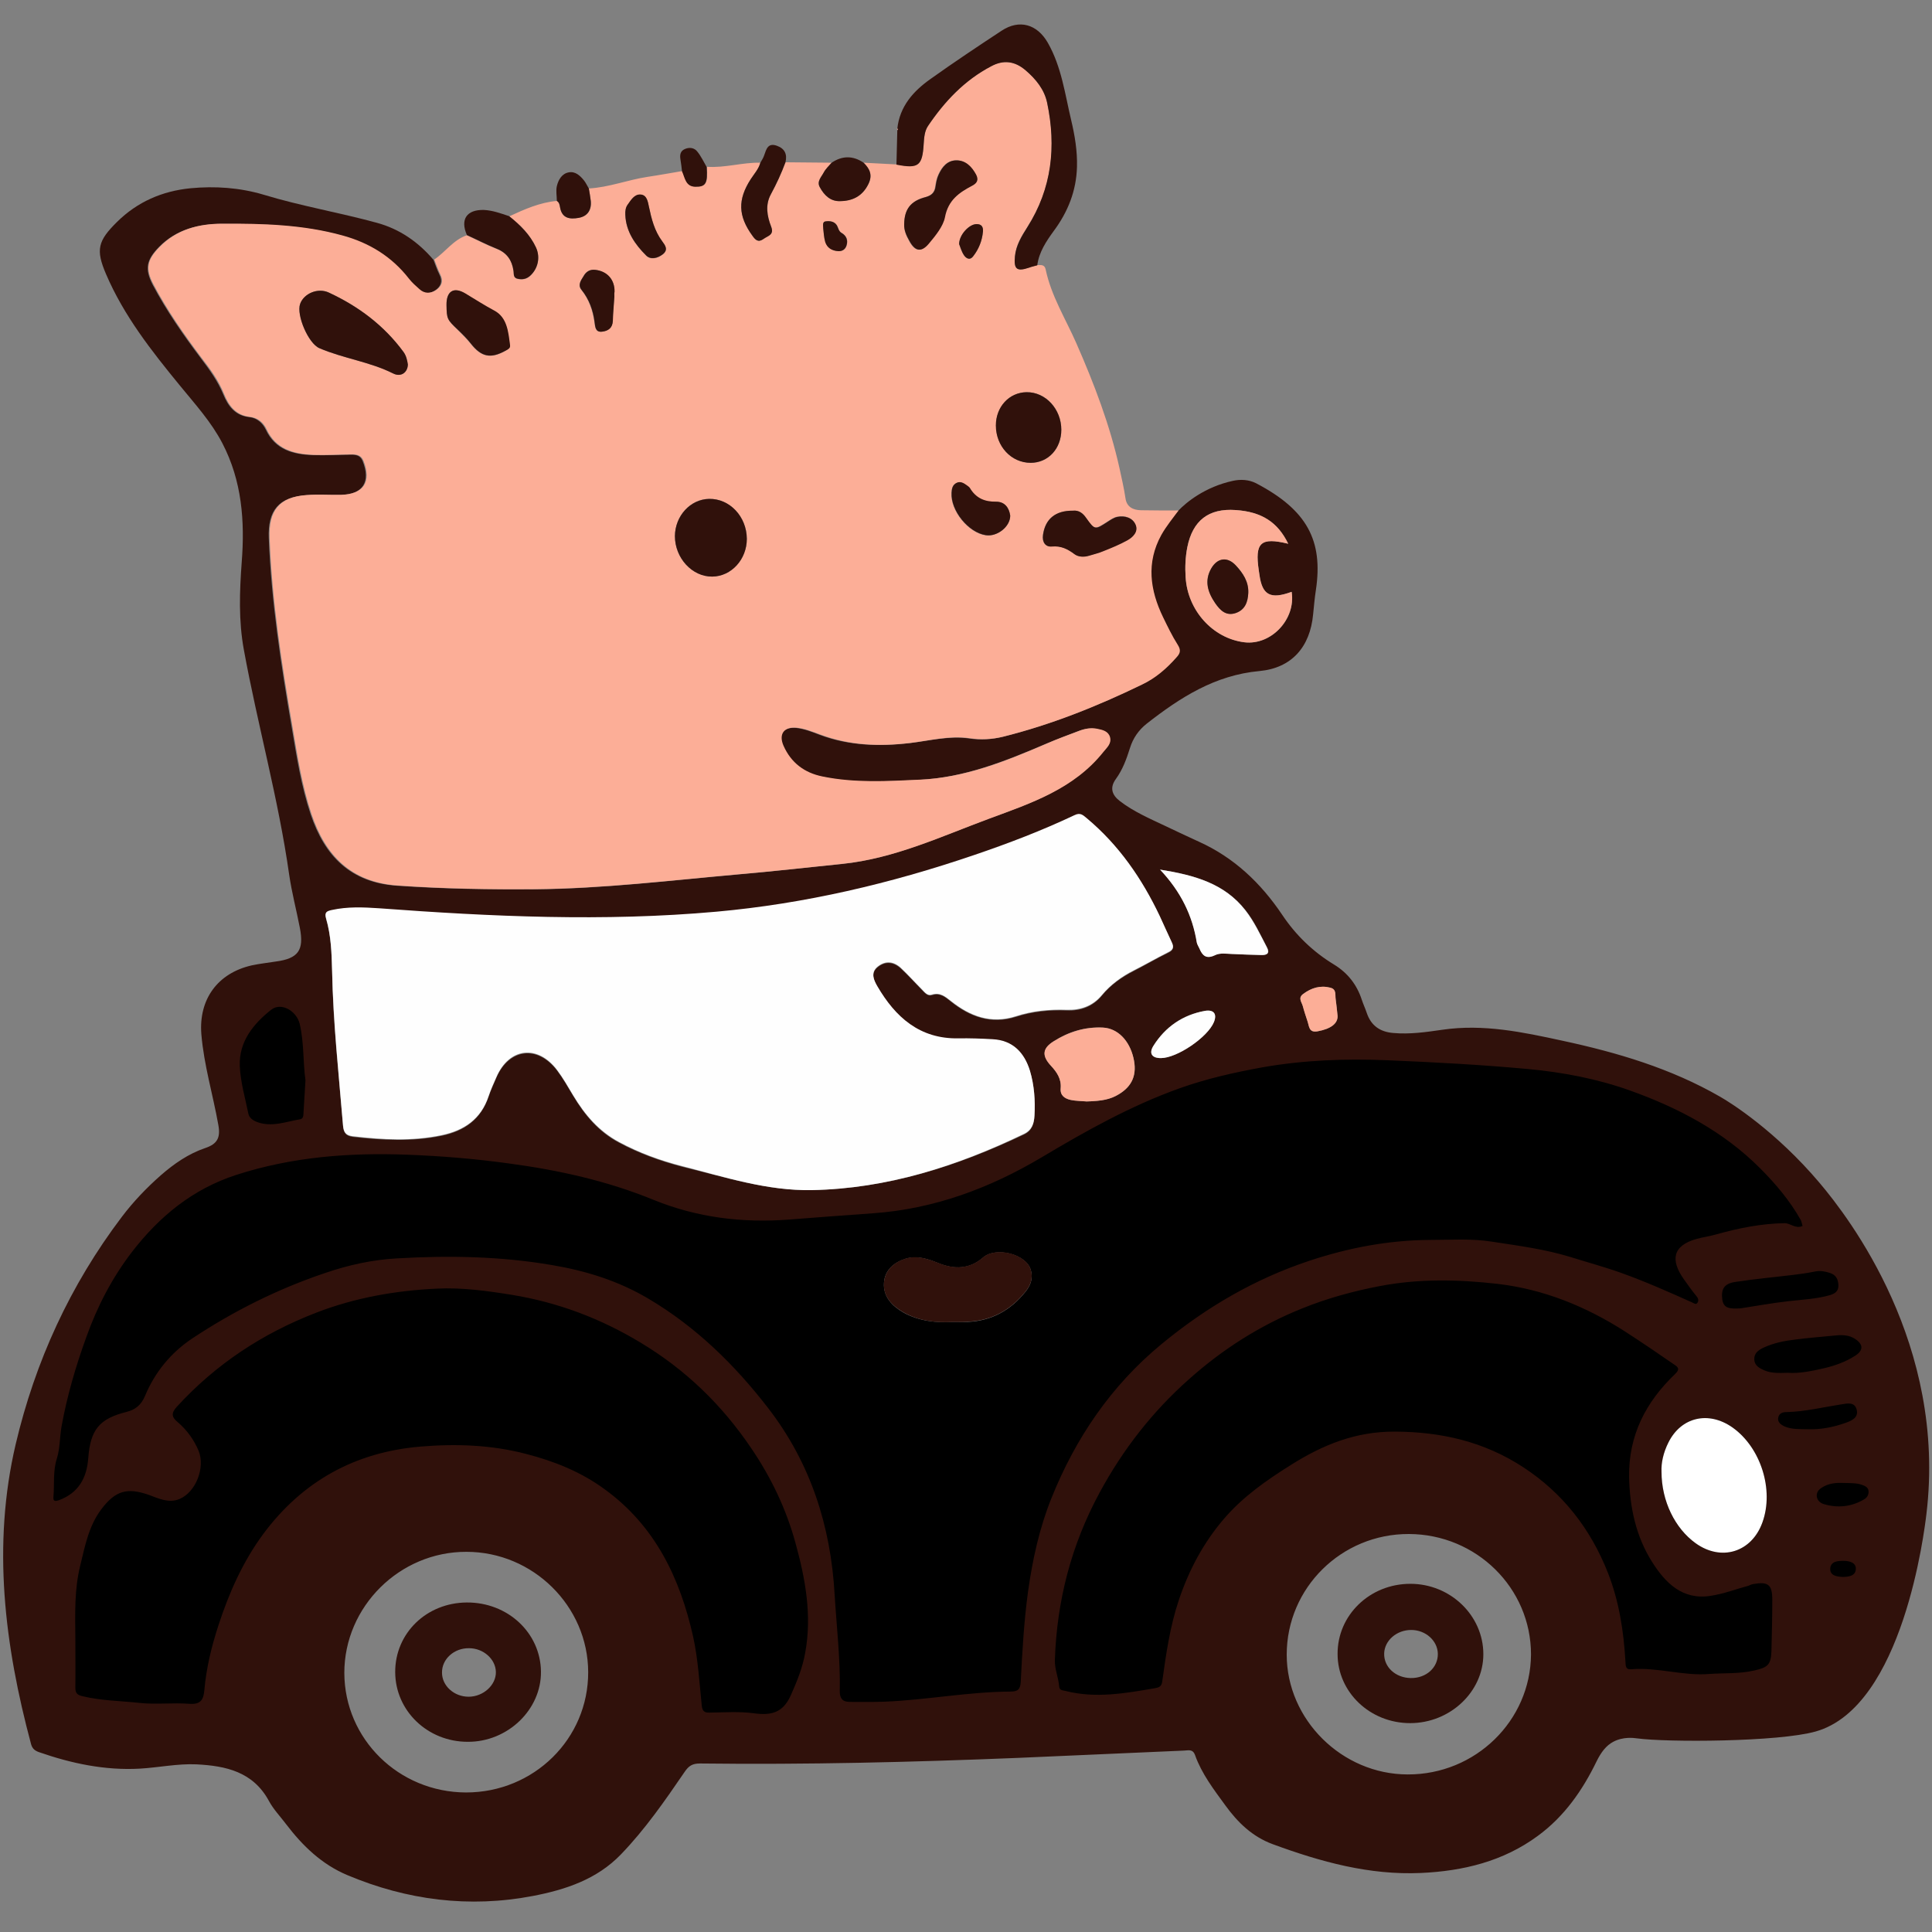 <?xml version="1.0" encoding="utf-8"?>
<!-- Generator: Adobe Illustrator 21.1.0, SVG Export Plug-In . SVG Version: 6.00 Build 0)  -->
<svg version="1.1" id="Layer_1" xmlns="http://www.w3.org/2000/svg" xmlns:xlink="http://www.w3.org/1999/xlink" x="0px" y="0px"
	 width="900px" height="900px" viewBox="0 0 900 900" enable-background="new 0 0 900 900" xml:space="preserve">
<rect x="0" y="0" width="900" height="900" fill="#808080" stroke="none"/>
<path fill="#curent" d="M546.1,796.9c-9.7,4.6-11.5,2.4-98.7,6c-24,1-23,1.1-35.9,1.5c-57.3,1.7-86.1,2.5-97.2-4.5
	c-28.6-18.1-11.5-51.3-41.9-77.7c-21.7-18.9-59.8-27.5-88.2-14.9c-47.3,20.9-34.9,85.8-83.7,103.1c-17.8,6.3-43.5,6.2-61.3-7.5
	c-11.6-8.9-16-20.7-19.4-29.9c-8.6-23.1-5.4-45.8,1-91.2c1.2-8.8,2.7-17.1,4.6-26.3c2.9-13.6,5.6-26.1,11.3-40.2
	c2.7-6.8,9.9-24,24.2-41.3c22.9-27.5,37-22.2,43.9-39.7c9.3-23.9-13.5-42.4-2.1-59.8c7.6-11.6,27.1-17.7,37.7-11.3
	c18.6,11.2-0.3,55,21.2,69.6c4,2.7,6.5,2.5,28.4,3.1c36.6,0.9,54.9,1.4,63.5,2.6c29.7,4.1,24.4,12.4,61.4,19.6
	c26,5.1,48.3,4.8,57.8,4.6c7.6-0.1,20.1-0.4,34.6-2.6c18.3-2.8,29.4-7.1,79.4-28.4c0,0,26.3-11.2,65-26.8
	c25.2-10.2,31.2-11.6,38.2-12.9c24.4-4.6,48.1-2.4,58.8-1.4c7.7,0.7,14.6,1.7,29.2,2.8c8.4,0.6,11.8,0.7,23.4,1.4
	c7.6,0.5,23.7,1.5,29.9,2.1c23.5,2.2,42.5,11.4,51.6,15.8c43.6,21.1,69.5,64.5,75.6,75.1c6.3,11.1,67.2,121.2,12,180.9
	c-29.2,31.6-85.8,44.6-118.1,23.9c-32.1-20.5-19.3-60.8-53.8-80.7c-27.2-15.7-66.2-8.5-91.2,7.5C568.2,744.3,582,779.7,546.1,796.9z
	 M444,615.8c2.6,0,4.7,0.1,6.9,0c11-0.5,19.8-5.4,26.6-13.8c2.3-2.8,3.9-6,2.7-10.3c-2.1-7.6-16.4-11-22.2-5.9
	c-6.2,5.4-13.2,5.7-20.7,2.7c-4.9-2-10.1-3.8-15.5-2.1c-5.4,1.7-9.6,5.3-10,11.1c-0.5,6.6,3.9,11,9.2,14
	C428.1,615.4,436.2,616.3,444,615.8z"/>
<g>
	<path fill="#30110B" d="M549,237.8c3.6-3.8,12.4-11,25.3-13.8c3.6-0.8,7.4-0.6,10.8,1.1c23.9,12.5,31.3,26.8,27.9,49.7
		c-0.6,3.8-0.9,7.6-1.3,11.4c-1.4,15.1-9.9,25-25,26.4c-20.7,1.9-36.9,12.3-52.5,24.5c-3.8,3-6.4,6.8-7.8,11.3
		c-1.6,5.1-3.4,10.1-6.6,14.5c-2.9,4-1.9,7.4,1.9,10.3c6.4,4.9,13.8,8.1,21,11.5c5.3,2.5,10.5,5,15.8,7.4
		c16.4,7.4,28.9,19.3,38.9,34.2c6.3,9.4,14.3,17.1,24,23c6.4,3.9,10.7,9.4,13,16.5c0.7,2.1,1.6,4,2.3,6.1c2,5.9,6.2,8.8,12.3,9.3
		c7.7,0.7,15.3-0.4,22.9-1.5c19.1-2.8,37.5,1.1,55.9,5.1c25.6,5.5,50.6,12.9,73.5,26.1c5.1,2.9,26,16.1,46.3,40.1
		c13.8,16.3,59.3,75.4,49.8,154.3c-0.9,7.5-10.8,89.8-51.6,101.3c-17.4,4.9-69.2,5.1-83.2,3.2c-1.5-0.2-6.4-0.9-11.1,1.6
		c-3.2,1.7-5.6,4.7-7.8,9.2c-6.5,13.4-15,25.6-27.3,34.6c-16.1,11.9-34.8,16.4-54.4,17.3c-24.1,1.1-46.8-5.2-69.1-13.4
		c-9.5-3.5-16.3-10.1-22.1-18.1c-5.4-7.4-11-14.7-14.1-23.4c-1.1-3.1-3.4-2.1-5.3-2.1c-25.8,1.1-51.6,2.3-77.4,3.4
		c-49.3,2-98.6,3.2-147.9,2.6c-3.6,0-5.3,1.1-7.3,4.1c-9.1,13.3-18.3,26.6-29.6,38.3c-11.2,11.6-25.8,16.4-40.9,19.3
		c-29.7,5.7-58.7,2-86.5-9.7c-11.9-5-20.8-13.6-28.5-23.7c-2.7-3.6-5.9-6.9-8-10.8c-7.4-13.7-20.1-16.4-33.8-17.1
		c-8.8-0.4-17.6,1.5-26.4,2c-16.2,0.9-31.8-2.4-47-7.7c-1.9-0.7-3-1.6-3.6-3.6C2.1,766.4-3.7,719.8,7.3,672.8
		c9.1-38.6,25.4-74.2,49.5-106c5.3-7,11.4-13.4,18.1-19.3c6.2-5.4,12.8-10,20.7-12.7c5.7-1.9,7.2-4.9,6.1-10.8
		c-2.5-14.1-6.7-27.8-7.9-42.2c-1.3-16.3,7.6-28.5,23.5-32.1c3.7-0.8,7.6-1.2,11.3-1.8c10.3-1.4,13.1-5.2,11.1-15.6
		c-1.6-8.3-3.8-16.6-5-24.9c-5-35.3-14.7-69.7-21.1-104.7c-2.5-13.6-2-27.2-1-40.8c1.5-19.2,0.1-37.9-9-55.4
		c-5.2-10-12.7-18.2-19.8-26.9c-13.2-16.1-26.1-32.5-34.4-51.9c-4.9-11.4-3.8-15.5,5.1-24.3c9.5-9.4,21.1-14.4,34.2-15.7
		c11.5-1.1,23-0.3,34.1,3c17.4,5.3,35.3,8.3,52.8,13.1c10.6,2.9,19.2,8.9,26.3,17.2c0.9,2.3,1.7,4.7,2.8,6.9
		c1.6,3.1,0.7,5.5-1.9,7.3c-2.6,1.8-5.4,1.8-7.8-0.4c-1.7-1.5-3.5-3.1-4.9-4.9c-8-10.2-18.5-16.6-30.9-20.1
		c-18.3-5.1-37.2-5.5-56-5.5c-10.8,0-21.2,2.6-29.2,10.8c-5.8,6-6.7,10.1-2.9,17.5c6.4,12.1,14.2,23.3,22.4,34.2
		c4,5.3,7.9,10.6,10.5,16.9c2.2,5.4,5.5,9.9,12.1,10.6c3.6,0.4,6.2,2.7,7.7,5.8c4.4,9.4,12.7,11.6,21.9,11.9
		c5.8,0.2,11.7-0.1,17.5-0.2c2.4,0,4.6,0.2,5.7,2.9c3.9,9.8,0.2,15.7-10.4,15.9c-5.3,0.1-10.7-0.3-16,0.1
		c-12.8,0.9-17.8,7.2-17.3,20c1.2,29.7,5.7,59,10.7,88.2c2.3,13.6,4.4,27.3,8.8,40.4c6.5,19.4,18.5,31.8,40.1,33.3
		c21.5,1.5,42.9,1.8,64.4,1.7c31.5-0.3,62.8-4.1,94.2-6.9c16.3-1.4,32.5-3.3,48.7-4.9c24.2-2.5,46-12.8,68.5-21.1
		c19.5-7.2,39.3-13.8,53-31c1.7-2.1,3.9-4,3.1-6.9c-0.8-2.8-3.4-3.4-5.9-3.9c-2.9-0.6-5.6-0.1-8.3,0.9c-5.1,2-10.3,3.9-15.3,6
		c-19,8.1-38.2,15.8-59.2,16.8c-15.1,0.7-30.3,1.7-45.3-1.5c-8.3-1.7-14.6-6.5-18.1-14.3c-2.4-5.4,0.3-8.9,6.2-8.4
		c3.8,0.4,7.4,1.8,11,3.2c13.6,5.1,27.6,5.5,41.8,3.9c9.2-1.1,18.4-3.5,27.8-2.2c5.2,0.8,10.3,0.5,15.4-0.7
		c22.5-5.6,44-14.2,64.8-24.3c6.2-3,11.4-7.5,16-12.6c1.8-2,2.2-3.5,0.6-6c-2.6-4.1-4.7-8.4-6.8-12.8c-3.5-7.3-6.2-17.8-5-26.4
		C538.6,248.9,545.9,241.1,549,237.8z M839.7,571.1c-0.3-0.9-0.4-1.9-0.8-2.7c-5.1-9.1-11.8-17-19.1-24.3c-17-17-37.9-28-60.2-36
		c-15.3-5.5-31.5-8.6-47.7-10.1c-21.8-2-43.8-3.2-65.7-4.1c-19.4-0.8-38.8-0.1-58.1,3.3c-13.2,2.4-26.1,5.3-38.7,9.8
		c-22.6,8.1-43.5,19.8-64.1,32.1c-24.4,14.5-50.3,24.1-78.7,26.1c-12.9,0.9-25.9,1.9-38.8,2.9c-21.9,1.7-43-0.9-63.2-9.1
		c-21.7-8.9-44.3-13.9-67.4-17c-15.8-2.2-31.7-3.5-47.6-4.1c-26.9-1-53.5,1-79.5,9.4c-20.4,6.6-35.9,19.4-48.7,36
		c-9.2,12-16.1,25.3-21.2,39.6c-4.9,13.5-8.9,27.2-11.5,41.4c-0.9,5-0.7,10.3-2.2,15.1c-1.9,5.9-1.1,11.9-1.6,17.8
		c-0.2,2,0.5,2.4,2.7,1.6c9-3.4,12.8-10.3,13.5-19.4c1-13.5,5.2-18.5,17.9-21.7c4-1,6.7-3.1,8.5-7.3c4.6-11.1,12.1-20.3,22.2-27
		c19.2-12.7,39.6-22.9,61.5-30.3c11-3.8,22.4-6.3,33.8-6.9c24-1.4,48.1-1,72,3.1c16.1,2.7,31.1,7.4,45.1,15.7
		c22.1,13.1,40.1,30.7,55.7,50.9c19.8,25.6,29.2,55,31,86.9c0.9,14.9,2.7,29.9,2.4,44.9c-0.1,3.3,1.2,5.1,4.5,5.1
		c5.5,0,11,0.1,16.5-0.1c19.6-0.8,38.9-4.6,58.5-4.7c3.4,0,4.6-1,4.8-4.5c0.7-14.1,1.5-28.1,3.4-42.1c2.1-14.9,5.3-29.6,10.9-43.5
		c11.2-27.9,27.7-52.3,51.2-71.7c20.7-17.1,43.4-30.4,69-38.9c18.4-6.1,37-9.6,56.4-9.7c9.5,0,19.1-0.7,28.5,0.8
		c12.4,1.9,24.8,3.5,36.8,7.2c8,2.5,16.1,4.7,23.9,7.5c11.1,4,21.9,8.8,32.6,13.6c0.9,0.4,1.9,1.3,2.6,0.1c0.6-1,0.3-2.1-0.6-3.1
		c-2-2.4-3.8-5-5.6-7.5c-6.7-9.3-5.3-15.9,5.5-19c3.2-0.9,6.4-1.3,9.5-2.2c10.3-2.9,20.8-5,31.7-5.2
		C834.2,569.8,836.4,572.6,839.7,571.1z M378.3,554.4c35-0.7,67.4-11,98.7-25.9c3.8-1.8,4.7-5,4.9-8.6c0.4-7-0.1-14.1-2.1-20.8
		c-2.5-8.4-7.9-14.3-17.4-14.7c-5.3-0.3-10.7-0.5-16-0.4c-18.1,0.3-29.3-9.9-37.7-24.3c-1.6-2.7-3.3-6.3,0.1-9.1
		c3.7-3,7.5-2.5,10.9,0.6c3.4,3.2,6.5,6.6,9.8,10c1.3,1.3,2.6,3,4.6,2.4c3.8-1.2,6.2,0.8,8.9,3c8.9,7.1,18.7,10.7,30.2,7.1
		c7.7-2.5,15.6-3.3,23.7-3c6.5,0.3,12.2-1.8,16.4-6.9c4.1-5,9.2-8.6,14.9-11.5c5.3-2.7,10.5-5.8,15.9-8.4c2.3-1.1,2.9-2.3,1.8-4.6
		c-1.9-4-3.7-8.2-5.6-12.2c-8.3-17.5-19.1-33.1-34.1-45.7c-1.7-1.4-2.9-2.7-5.6-1.4c-15.2,7.2-30.9,13.2-46.8,18.6
		c-39,13.4-78.9,22.8-120.1,26.4c-52.5,4.7-104.9,2.3-157.2-1.6c-7.3-0.5-14.6-0.8-21.9,0.8c-2.2,0.5-3.5,0.9-2.7,3.9
		c2.3,7.9,2.6,16,2.8,24.2c0.4,24.2,3.1,48.2,5.1,72.3c0.3,3.1,1.3,4.6,4.6,5c13.8,1.6,27.6,2.3,41.3-0.5
		c10.5-2.2,18.3-7.5,21.9-18.2c1-3,2.4-5.9,3.6-8.8c5.9-13.7,19.2-15.4,28.3-3.4c2.8,3.7,5.1,7.8,7.5,11.8
		c5.4,9,11.9,16.8,21.4,21.8c9.3,5,19.1,8.5,29.3,11.2C337.6,548.3,357.3,554.8,378.3,554.4z M35.1,763.1c0,7.7,0.1,15.3,0,23
		c0,2.3,0.6,3.4,3.1,4c8.9,2.2,18,2.2,27,3.2c7.6,0.8,15.3-0.2,23,0.4c5.3,0.4,6.6-1.9,7-6.4c0.9-10.4,3.4-20.5,6.6-30.3
		c4.9-15,11.3-29.5,20.9-42.5c18.3-24.6,42.8-38,72.9-40.6c16.5-1.4,33.1-0.9,49.5,3.4c13.2,3.4,25.6,8.4,36.5,16.4
		c23.5,17,35.2,41.4,41.3,68.8c2.3,10.5,2.9,21.3,4,32c0.3,2.6,1.2,3.4,3.7,3.3c6.8-0.1,13.8-0.6,20.5,0.3
		c8.1,1.1,13.6-0.1,17.3-8.4c2.9-6.5,5.5-12.9,6.7-19.8c3.2-17.3,0.1-34.4-4.5-51c-4.3-15.8-11.3-30.5-20.6-44.2
		c-13.7-20.3-30.7-36.7-51.5-49.2c-18.5-11.2-38.5-18.8-60-22.3c-11.7-1.9-23.5-3.5-35.1-2.9c-19.1,0.9-38,4.2-56.1,11.2
		c-25.1,9.7-46.8,24-65,43.9c-2.7,3-2.3,4.8,0.5,7.1c4.3,3.7,7.5,8.1,9.7,13.3c3.2,7.7-1.2,19.3-8.9,22.5c-5,2.1-9.8-0.3-14.2-1.9
		c-10.2-3.6-15.7-2-22.3,6.8c-5.8,7.8-7.5,17-9.7,26C34.6,740.5,35,751.8,35.1,763.1z M796.3,779.8c6.9-0.5,13.9,0,20.8-1.6
		c6.2-1.4,7.9-2.5,8.1-9c0.2-8,0.4-16,0.4-24c0-7-1.9-8.5-8.8-7.3c-0.8,0.1-1.6,0.5-2.3,0.8c-5.9,1.6-11.6,3.8-17.6,4.7
		c-13.1,2.1-21.1-6-27.3-15.8c-7.5-11.9-10.4-25.3-10.7-39.5c-0.3-19.5,7.8-35,21.4-48c2.1-2,1.7-3,0.1-4.1
		c-7.8-5.4-15.6-10.7-23.5-15.8c-18.1-11.6-37.8-19.6-59.1-22.1c-18.2-2.1-36.7-2.5-55,1c-12.5,2.4-24.6,5.7-36.4,10.5
		c-19.4,7.8-36.8,18.9-52.3,32.7c-17.1,15.1-31,32.9-41.9,53.1c-13.2,24.4-19.9,50.4-20.8,78c-0.1,4.3,1.7,8.1,2,12.2
		c0.1,1.8,1.5,1.8,2.9,2.1c14.1,3.6,28,1.1,41.9-1.3c1.7-0.3,2.9-0.8,3.2-3c1.8-12.9,3.6-25.7,7.8-38.2
		c4.7-13.9,11.4-26.5,20.9-37.6c8.8-10.3,19.8-18,31.3-25.2c14.9-9.4,30.2-15.6,48.4-15.5c21.7,0.1,41.6,4.7,59.8,16.6
		c18.5,12.1,31.4,28.8,39.4,49.1c5.2,13.2,7.4,27.3,8.2,41.5c0.1,1.9,0,3.8,2.8,3.5C772.2,776.6,784.1,780.8,796.3,779.8z
		 M217.1,835c31.6,0,57-25,56.9-56.1c-0.1-30.7-25.7-56-56.7-56c-31.1-0.1-56.9,25.5-56.9,56.4C160.5,810.1,185.7,834.9,217.1,835z
		 M656.3,714.6c-31.4-0.1-56.9,25.1-56.9,56.2c0,30.3,25.8,55.8,56.4,55.8c31.5,0.1,57.2-25,57.4-55.9
		C713.2,739.8,687.8,714.7,656.3,714.6z M774,685.6c0,13.7,6.2,26.4,15.9,33.3c12,8.6,26.1,4.2,31.1-9.7
		c5.4-15.1-0.8-34.9-13.9-44.2c-11.2-7.9-24-4.9-29.9,7C775,676.6,773.9,681.4,774,685.6z M600.1,253.3c-4.8-10-12.4-14.9-24.5-15.7
		c-12.5-0.9-20,4.8-22.5,17.3c-0.9,4.6-1.1,9.3-0.8,13.9c0.9,15.6,12.7,28.6,27.4,30.4c12.5,1.5,24.1-10.8,22-23.5
		c-9.9,3.6-13.7,1.6-15-7.9c-0.1-0.7-0.2-1.3-0.3-2C584.4,252.7,587.2,250.1,600.1,253.3z M142.3,503.2c-1.2-8.4-0.6-17.4-2.7-26.3
		c-1.5-6-8.6-10.2-13.3-6.5c-8.3,6.6-15,14.8-14.6,26.1c0.3,7.5,2.5,14.9,4,22.3c0.4,1.9,2,3.1,4.1,3.9c6.9,2.5,13.4-0.2,20-1.3
		c1.7-0.3,1.5-2,1.6-3.3C141.7,513.2,142,508.4,142.3,503.2z M506.2,513.1c7.3-0.2,11-1,14.9-3.3c6.5-3.9,8.7-9.3,6.9-17
		c-1.9-8.1-7.3-13.7-14.1-14.1c-8.4-0.5-16.1,1.9-23.1,6.4c-5.2,3.3-5.5,6.8-1.3,11.3c2.8,3,5,6.2,4.6,10.6c-0.3,3.4,2,4.8,4.7,5.4
		C501.2,512.9,503.8,512.8,506.2,513.1z M540.4,405.1c9.8,10.4,15.1,21.5,17.2,34c0.2,1,0.8,1.8,1.2,2.7c1.4,3.3,3.2,5.1,7.2,3.2
		c2.4-1.2,5.2-0.7,7.9-0.6c4.6,0.2,9.3,0.4,14,0.5c2.5,0,3.8-0.9,2.3-3.7c-3.1-5.9-5.8-12-10-17.2
		C570.4,411.6,556.7,407.7,540.4,405.1z M810.7,609.5c6.7-1,14.7-2.5,22.8-3.4c6.3-0.7,12.6-1,18.7-2.7c2.3-0.7,4.3-1.6,4.2-4.7
		c-0.1-2.9-1.2-4.8-3.9-5.7c-2.2-0.7-4.4-1.2-6.9-0.7c-3.4,0.7-6.9,1.2-10.3,1.6c-9,1.1-18.1,1.9-27.1,3.3c-5.1,0.8-6.5,3.4-5.9,8.1
		C802.9,609.7,806,609.7,810.7,609.5z M832.8,639.5c5.4,0.4,11.1-0.8,16.8-2.1c5.2-1.2,10.2-3,14.7-5.9c3.8-2.5,3.7-5.2,0-7.7
		c-2.8-1.9-5.9-2-9.1-1.7c-6.3,0.6-12.5,1.1-18.8,1.9c-5.1,0.6-10.2,1.6-14.9,3.8c-2.3,1.1-4.4,2.5-4.3,5.5c0.2,3,2.5,4.1,4.8,5.1
		C825.3,639.8,828.9,639.6,832.8,639.5z M540.8,492.9c7.5,0,21.8-9.7,24.7-16.8c1.5-3.7,0-5.9-4.2-5.2c-10.3,1.8-18.4,7.4-24,16.3
		C535.1,490.8,536.6,493,540.8,492.9z M842.3,665.8c6,0.2,11.9-1,17.5-3c2.8-1,6.1-2.4,5.1-6.2c-1-3.7-4.5-2.8-7.1-2.4
		c-8.5,1.3-16.9,3.4-25.5,3.6c-1.7,0-3.4,0.4-3.9,2.4c-0.5,2.2,1,3.3,2.7,4.2C834.7,666,838.5,665.7,842.3,665.8z M623.1,473.3
		c-0.3-2.6-0.5-5.3-0.9-7.9c-0.3-2,0.5-4.5-2.5-5.3c-4.7-1.2-8.8,0.1-12.6,2.9c-2.6,1.9-0.7,3.8-0.2,5.7c0.7,2.4,1.5,4.7,2.2,7.1
		c0.8,2.4,0.6,5.5,4.8,4.6C619.8,479.3,623.2,476.9,623.1,473.3z M858.2,690.8c-2.1-0.1-5.5,0-8.5,1.6c-1.7,0.9-3.5,2.1-3.4,4.5
		c0.2,2.1,1.7,3.3,3.4,3.8c6.5,1.9,12.8,1.2,18.6-2.2c1.5-0.8,2.4-2.4,2.1-4.2c-0.3-1.6-1.8-2.2-3.3-2.7
		C864.7,690.8,862,690.9,858.2,690.8z M858.2,734.6c2.8,0,6.1-0.4,6.3-3.5c0.3-3.2-3-4-5.7-4c-2.5,0-5.9,0.1-6.2,3.5
		C852.4,734,855.5,734.4,858.2,734.6z"/>
	<path fill="#FCAE97" d="M549,237.8c-2.7,3.7-5.7,7.3-8,11.4c-7.1,12.9-5.3,25.7,0.8,38.3c2.1,4.3,4.2,8.7,6.8,12.8
		c1.6,2.5,1.3,4-0.6,6c-4.6,5.2-9.8,9.7-16,12.6c-20.8,10.1-42.3,18.7-64.8,24.3c-5,1.2-10.1,1.5-15.4,0.7
		c-9.4-1.4-18.6,1.1-27.8,2.2c-14.2,1.7-28.2,1.2-41.8-3.9c-3.6-1.3-7.2-2.8-11-3.2c-5.9-0.6-8.6,2.9-6.2,8.4
		c3.5,7.9,9.7,12.6,18.1,14.3c15,3.1,30.2,2.2,45.3,1.5c21.1-0.9,40.2-8.6,59.2-16.8c5-2.2,10.2-4.1,15.3-6c2.7-1,5.4-1.5,8.3-0.9
		c2.5,0.5,5.1,1.1,5.9,3.9c0.8,3-1.4,4.8-3.1,6.9c-13.7,17.2-33.5,23.8-53,31c-22.4,8.3-44.2,18.6-68.5,21.1
		c-16.2,1.7-32.4,3.5-48.7,4.9c-31.3,2.8-62.6,6.6-94.2,6.9c-21.5,0.2-43-0.2-64.4-1.7c-21.6-1.5-33.6-13.9-40.1-33.3
		c-4.4-13.2-6.5-26.8-8.8-40.4c-5-29.2-9.6-58.5-10.7-88.2c-0.5-12.8,4.5-19.1,17.3-20c5.3-0.4,10.7,0,16-0.1
		c10.6-0.3,14.3-6.1,10.4-15.9c-1.1-2.7-3.3-3-5.7-2.9c-5.8,0-11.7,0.4-17.5,0.2c-9.2-0.4-17.5-2.5-21.9-11.9
		c-1.4-3.1-4.1-5.4-7.7-5.8c-6.6-0.7-9.9-5.2-12.1-10.6c-2.5-6.3-6.4-11.6-10.5-16.9c-8.2-10.9-16-22.1-22.4-34.2
		c-3.9-7.4-3-11.5,2.9-17.5c8-8.2,18.4-10.8,29.2-10.8c18.8-0.1,37.6,0.4,56,5.5c12.4,3.4,22.9,9.8,30.9,20.1
		c1.4,1.8,3.2,3.4,4.9,4.9c2.4,2.2,5.2,2.1,7.8,0.4c2.6-1.8,3.5-4.2,1.9-7.3c-1.1-2.2-1.9-4.6-2.8-6.9c5.2-3.5,8.9-9.2,15.2-11.3
		c4.7,2.2,9.2,4.5,14,6.4c4.7,1.9,7,5.3,7.7,10.2c0.2,1.5-0.3,3.4,2.2,3.8c2.2,0.4,3.9,0,5.5-1.4c3.7-3.3,4.9-8.6,2.8-13.2
		c-2.7-6.1-7.3-10.6-12.5-14.6c7.1-3.3,14.3-6.5,22.2-7.2c1.1,0.7,1.3,2,1.5,3c0.9,5.2,4.6,5.6,8.6,4.9c4.2-0.7,6.2-3.6,5.7-7.9
		c-0.2-2-0.6-3.9-0.9-5.8c9.3-0.5,18.1-4,27.3-5.4c5.4-0.8,10.8-1.8,16.2-2.7c1.4,3,1.6,7.1,6.2,7.2c5,0.1,5.8-1.6,5.3-9.2
		c8.4,0.6,16.6-2.1,24.9-1.9c-0.8,3-2.9,5.2-4.5,7.7c-6.1,9.4-5.9,17.1,0.8,26.3c1.4,2,2.7,3.3,5.2,1.5c2-1.5,5-1.8,3.5-5.8
		c-1.9-4.9-2.7-10.1-0.1-15c2.6-4.8,4.9-9.7,6.8-14.9c7.2,0.1,14.3,0.1,21.5,0.2c-1.3,1.5-2.8,2.9-3.7,4.6c-1.1,2.1-3.3,4.1-1.8,6.8
		c2,3.7,4.9,6.6,9.3,6.5c5.8-0.1,10.5-2.3,13.3-7.9c2.1-4.2,0.7-7.2-2.2-10c5.1,0.3,10.2,0.5,15.3,0.8c10.3,2,12.1,0.6,12.7-9.8
		c0.2-2.8,0.4-5.8,2-8.2c7.7-11.5,17-21.3,29.4-27.8c5.7-3,11.1-2.4,16.1,1.9c4.8,4.2,8.7,9,10,15.1c4.3,20.4,2.3,40-9.2,57.9
		c-2.7,4.2-5.3,8.4-5.8,13.6c-0.6,6.1,0.8,7.3,6.6,5.3c1.3-0.4,2.5-0.7,3.8-1.1c1.6,0,3.4-0.4,3.9,2c2.6,12.4,9.3,23,14.3,34.4
		c8.3,18.9,15.6,38,20.1,58.2c1,4.7,2.1,9.3,2.8,14.1c0.6,4,3.5,5.4,7.2,5.5C537.4,237.8,543.2,237.8,549,237.8z M190,169.8
		c-0.3-1.9-0.7-3.9-2-5.8c-9.1-12.4-21-21.3-34.8-27.7c-5.1-2.4-11.6,0.4-13.4,5.3c-1.8,5.1,3.8,18.4,9,20.6
		c11.1,4.8,23.4,6.2,34.4,11.8C186.9,175.8,189.9,173.5,190,169.8z M347.9,251c0-10.3-8-18.8-17.6-18.6c-8.7,0.1-15.8,7.9-15.9,17.3
		c-0.1,10.2,8,19,17.4,18.9C340.7,268.5,347.9,260.6,347.9,251z M494.4,200.2c0-9.7-7.3-17.6-16.1-17.5c-8.1,0.1-14.3,6.8-14.3,15.5
		c0,9.7,7.1,17.4,16.2,17.4C488.3,215.6,494.4,209,494.4,200.2z M421.2,104.5c-0.1,2.8,0.9,5.2,2.2,7.6c2.6,5,5.5,5.7,9.1,1.4
		c3.1-3.7,6.7-8.1,7.5-12.3c1.5-8,6.6-11.5,12.7-14.7c2.5-1.3,3-2.9,1.8-5.2c-2-3.7-4.9-6.7-9.3-6.6c-4.1,0.1-6.5,3.1-8.1,6.6
		c-0.8,1.8-1.2,3.8-1.5,5.8c-0.4,2.7-1.9,4-4.5,4.7C424.3,93.6,421.3,97.4,421.2,104.5z M499.8,237.9c-8.2,0-12.9,3.9-14,11.2
		c-0.5,3.5,1.2,5.7,4.1,5.4c4.3-0.4,7.4,1.2,10.6,3.6c1.8,1.4,4.4,1.4,6.7,0.7c2.2-0.6,4.5-1.2,6.6-2.1c3.8-1.6,7.7-3.2,11.3-5.1
		c2.7-1.5,5.2-4.1,3.8-7.3c-1.4-3.3-5-4.3-8.5-3.6c-1.6,0.3-3,1.3-4.4,2.2c-6.1,3.9-6.1,4-10.1-1.7
		C504.4,239.1,502.6,237.6,499.8,237.9z M208,142.1c0.1,6.5,0.3,6.8,5.2,11.6c2.1,2.1,4.3,4.2,6.1,6.5c4.9,6.2,9.3,7.1,16.2,3.2
		c1.1-0.6,2.2-1.1,2-2.5c-0.8-6.1-1.3-12.9-7.3-16.1c-4.6-2.5-9-5.3-13.5-8C211.3,133.4,207.9,135.7,208,142.1z M470.6,240.2
		c-0.5-3.6-2.5-6.5-6.6-6.4c-5.5,0.2-9.5-1.7-12.3-6.4c-0.3-0.5-0.9-0.9-1.5-1.3c-1.4-1-2.8-1.9-4.6-1.1c-2,0.8-2.3,2.7-2.4,4.6
		c-0.5,8.3,7.8,18.6,16,19.8C464.5,250.1,470.6,245.4,470.6,240.2z M291.3,100.1c0.3,7.8,4.5,13.8,9.7,19c2.1,2.1,5.3,1.3,7.8-0.6
		c2.6-2.1,1.1-4.1-0.3-6c-3.6-4.8-5-10.4-6.2-16.1c-0.5-2.4-0.9-5.5-3.9-5.7c-2.9-0.2-4.4,2.6-6,4.7
		C291.5,96.7,291.2,98.4,291.3,100.1z M286.2,138.2c0-0.9,0-1.6,0-2.3c0.2-5.6-3.3-9.5-9-10.2c-2.5-0.3-4.3,0.9-5.4,2.9
		c-1.1,2-2.8,4.1-1,6.4c3.5,4.4,5.3,9.5,6.1,15.1c0.3,2,0.3,4.8,3.5,4.4c2.8-0.3,4.9-1.7,5-5.1C285.5,145.6,285.9,141.8,286.2,138.2
		z M446.8,113.7c0.5,1.2,1,3.4,2.2,5.1c1,1.4,2.7,2.8,4.4,0.5c2.6-3.4,4.1-7.2,4.5-11.4c0.2-2.1-0.6-3.6-3.1-3.5
		C451.5,104.5,446.8,109.4,446.8,113.7z M383.5,106.5c0.2,1.6,0.3,4,1,6.2c0.9,2.8,3.1,4.1,6.1,4.3c2,0.1,3.3-1,3.8-2.6
		c0.8-2.5,0-4.6-2.3-5.9c-1.5-0.8-1.5-2.5-2.3-3.7c-1.2-1.7-3.1-1.8-4.9-1.7C383.1,103.3,383.4,104.7,383.5,106.5z"/>
	<path fill="#30110B" d="M483.2,123.6c-1.3,0.4-2.6,0.6-3.8,1.1c-5.7,1.9-7.2,0.8-6.6-5.3c0.5-5.1,3.1-9.3,5.8-13.6
		c11.4-18,13.5-37.5,9.2-57.9c-1.3-6.2-5.2-11-10-15.1c-5.1-4.4-10.4-5-16.1-1.9c-12.4,6.5-21.7,16.4-29.4,27.8
		c-1.6,2.4-1.8,5.3-2,8.2c-0.6,10.4-2.4,11.8-12.7,9.8c0.1-5.3,0.3-10.7,0.4-16c0,0,0.2-0.3,0.2-0.3l-0.2-0.4
		c1.1-10.5,7.5-17.6,15.6-23.3c10.8-7.7,21.9-15.1,33-22.4c8.2-5.4,16.5-3.1,21.5,5.6c6.4,11.2,8,23.9,10.9,36.1
		c1.7,7.1,2.9,14.4,2.7,21.7c-0.3,11.2-4.2,21-10.9,30C487.4,112.4,484,117.4,483.2,123.6z"/>
	<path fill="#30110B" d="M237.2,100.7c5.1,4.1,9.7,8.6,12.5,14.6c2.1,4.6,0.9,9.9-2.8,13.2c-1.6,1.4-3.4,1.8-5.5,1.4
		c-2.5-0.4-1.9-2.3-2.2-3.8c-0.7-4.8-3-8.3-7.7-10.2c-4.8-1.9-9.3-4.3-14-6.4c-3.2-7.3-0.1-11.9,7.9-11.7
		C229.5,98,233.3,99.4,237.2,100.7z"/>
	<path fill="#30110B" d="M365.9,75.6c-1.9,5.1-4.2,10.1-6.8,14.9c-2.7,4.9-1.8,10.1,0.1,15c1.6,4-1.5,4.3-3.5,5.8
		c-2.5,1.8-3.8,0.5-5.2-1.5c-6.7-9.2-6.9-16.8-0.8-26.3c1.6-2.5,3.7-4.7,4.5-7.7c0.6-1.1,1.4-2.2,1.8-3.5c1-2.8,1.7-5.9,5.9-4.4
		C365.6,69.2,366.8,71.9,365.9,75.6z"/>
	<path fill="#30110B" d="M402.3,75.8c2.9,2.9,4.3,5.8,2.2,10c-2.8,5.7-7.5,7.9-13.3,7.9c-4.4,0.1-7.3-2.8-9.3-6.5
		c-1.5-2.7,0.7-4.7,1.8-6.8c0.9-1.7,2.4-3.1,3.7-4.6C392.3,72.5,397.3,72.4,402.3,75.8z"/>
	<path fill="#30110B" d="M274.3,87.8c0.3,1.9,0.7,3.9,0.9,5.8c0.4,4.3-1.6,7.2-5.7,7.9c-4,0.7-7.7,0.3-8.6-4.9
		c-0.2-1.1-0.3-2.3-1.5-3c0-2.3-0.5-4.7,0-6.9c0.7-2.9,2.3-5.8,5.5-6.4c3.1-0.6,5.3,1.5,7.1,3.7C272.9,85.1,273.5,86.5,274.3,87.8z"
		/>
	<path fill="#30110B" d="M329.2,77.8c0.5,7.6-0.4,9.3-5.3,9.2c-4.6-0.1-4.8-4.2-6.2-7.2c-0.2-1.8-0.4-3.6-0.7-5.4
		c-0.4-2.2-0.1-4.1,2.1-5c2.1-0.9,4.4-0.6,5.8,1.3C326.6,72.8,327.8,75.4,329.2,77.8z"/>
	<path fill="#FCAE97" d="M418.1,59.9l0.2,0.4c0,0-0.2,0.3-0.2,0.3c-0.1-0.2-0.2-0.4-0.3-0.6C417.8,60,417.9,59.9,418.1,59.9z"/>
	<path fill="#FEFEFE" d="M378.3,554.4c-21,0.4-40.7-6.1-60.6-11.2c-10.2-2.6-20-6.2-29.3-11.2c-9.5-5.1-16-12.8-21.4-21.8
		c-2.4-4-4.7-8.1-7.5-11.8c-9.1-12-22.4-10.4-28.3,3.4c-1.3,2.9-2.6,5.8-3.6,8.8c-3.5,10.6-11.3,16-21.9,18.2
		c-13.7,2.9-27.5,2.1-41.3,0.5c-3.3-0.4-4.3-1.8-4.6-5c-2-24.1-4.6-48.1-5.1-72.3c-0.2-8.2-0.5-16.4-2.8-24.2
		c-0.9-3,0.5-3.4,2.7-3.9c7.3-1.6,14.5-1.3,21.9-0.8c52.4,3.9,104.8,6.3,157.2,1.6c41.2-3.7,81.1-13.1,120.1-26.4
		c15.9-5.4,31.6-11.4,46.8-18.6c2.7-1.3,3.9,0,5.6,1.4c15,12.5,25.8,28.2,34.1,45.7c1.9,4.1,3.7,8.2,5.6,12.2
		c1.1,2.3,0.5,3.5-1.8,4.6c-5.4,2.7-10.5,5.7-15.9,8.4c-5.7,2.9-10.8,6.6-14.9,11.5c-4.2,5.1-9.9,7.1-16.4,6.9
		c-8.1-0.3-16,0.5-23.7,3c-11.5,3.7-21.3,0-30.2-7.1c-2.7-2.1-5.1-4.2-8.9-3c-2.1,0.7-3.3-1.1-4.6-2.4c-3.3-3.3-6.4-6.8-9.8-10
		c-3.3-3.1-7.2-3.6-10.9-0.6c-3.4,2.8-1.7,6.3-0.1,9.1c8.4,14.4,19.7,24.6,37.7,24.3c5.3-0.1,10.7,0.1,16,0.4
		c9.5,0.5,14.8,6.3,17.4,14.7c2,6.7,2.5,13.8,2.1,20.8c-0.2,3.6-1.1,6.8-4.9,8.6C445.7,543.3,413.2,553.7,378.3,554.4z"/>
	<path fill="#FFFFFF" d="M774,685.6c-0.2-4.2,0.9-9,3.2-13.6c5.9-11.9,18.7-14.9,29.9-7c13.1,9.3,19.4,29,13.9,44.2
		c-5,13.9-19.1,18.3-31.1,9.7C780.3,712,774,699.3,774,685.6z"/>
	<path fill="#FCAE97" d="M600.1,253.3c-12.9-3.1-15.6-0.6-13.7,12.5c0.1,0.7,0.2,1.3,0.3,2c1.3,9.5,5.2,11.5,15,7.9
		c2,12.7-9.5,25-22,23.5c-14.7-1.8-26.5-14.8-27.4-30.4c-0.3-4.6-0.1-9.3,0.8-13.9c2.5-12.4,9.9-18.2,22.5-17.3
		C587.7,238.4,595.2,243.2,600.1,253.3z M581.5,276.2c0.2-5.2-2.4-9.2-5.8-12.8c-3.9-4.1-8.5-3.6-11.4,1.3
		c-3.4,5.8-1.6,11.2,1.8,16.3c2.3,3.3,5,6,9.5,4.6C580,284.1,581.3,280.4,581.5,276.2z"/>
	<path fill="#FCAE97" d="M506.2,513.1c-2.5-0.2-5-0.2-7.4-0.7c-2.7-0.6-5-2-4.7-5.4c0.4-4.4-1.8-7.6-4.6-10.6c-4.2-4.6-4-8,1.3-11.3
		c7-4.4,14.7-6.8,23.1-6.4c6.8,0.4,12.2,6,14.1,14.1c1.8,7.7-0.5,13.2-6.9,17C517.3,512.1,513.5,512.9,506.2,513.1z"/>
	<path fill="#FEFEFE" d="M540.4,405.1c16.2,2.6,30,6.5,39.7,18.9c4.1,5.3,6.9,11.3,10,17.2c1.5,2.8,0.2,3.7-2.3,3.7
		c-4.7-0.1-9.3-0.3-14-0.5c-2.7-0.1-5.5-0.6-7.9,0.6c-4,1.9-5.8,0.2-7.2-3.2c-0.4-0.9-1-1.8-1.2-2.7
		C555.5,426.6,550.2,415.5,540.4,405.1z"/>
	<path fill="#FEFEFE" d="M540.8,492.9c-4.2,0-5.7-2.2-3.5-5.7c5.6-8.9,13.7-14.4,24-16.3c4.2-0.7,5.7,1.5,4.2,5.2
		C562.6,483.2,548.3,492.9,540.8,492.9z"/>
	<path fill="#FCAE97" d="M623.1,473.3c0.1,3.6-3.3,6-9.2,7.1c-4.2,0.8-4-2.3-4.8-4.6c-0.8-2.4-1.6-4.7-2.2-7.1
		c-0.5-1.9-2.4-3.8,0.2-5.7c3.8-2.8,7.9-4.1,12.6-2.9c3,0.7,2.2,3.3,2.5,5.3C622.6,468.1,622.8,470.7,623.1,473.3z"/>
	<path fill="#30110B" d="M190,169.8c-0.1,3.7-3.2,6-6.8,4.2c-11-5.5-23.2-7-34.4-11.8c-5.2-2.2-10.8-15.5-9-20.6
		c1.7-4.9,8.3-7.7,13.4-5.3c13.8,6.4,25.7,15.3,34.8,27.7C189.3,165.8,189.7,167.9,190,169.8z"/>
	<path fill="#30110B" d="M347.9,251c0,9.6-7.2,17.5-16.1,17.6c-9.4,0.1-17.4-8.7-17.4-18.9c0.1-9.4,7.2-17.1,15.9-17.3
		C339.9,232.2,347.8,240.6,347.9,251z"/>
	<path fill="#30110B" d="M494.4,200.2c0,8.8-6.1,15.4-14.3,15.4c-9,0-16.2-7.7-16.2-17.4c0-8.7,6.2-15.4,14.3-15.5
		C487.1,182.6,494.4,190.6,494.4,200.2z"/>
	<path fill="#30110B" d="M421.2,104.5c0.1-7.1,3-10.9,10.1-12.7c2.5-0.7,4.1-2,4.5-4.7c0.3-2,0.6-4,1.5-5.8c1.6-3.5,4-6.5,8.1-6.6
		c4.4-0.1,7.3,2.9,9.3,6.6c1.2,2.3,0.7,3.9-1.8,5.2c-6.1,3.2-11.2,6.7-12.7,14.7c-0.8,4.2-4.4,8.6-7.5,12.3
		c-3.6,4.3-6.5,3.5-9.1-1.4C422.2,109.7,421.1,107.2,421.2,104.5z"/>
	<path fill="#30110B" d="M499.8,237.9c2.8-0.3,4.7,1.2,6.2,3.4c4.1,5.7,4.1,5.6,10.1,1.7c1.4-0.9,2.9-1.9,4.4-2.2
		c3.5-0.7,7.1,0.4,8.5,3.6c1.4,3.2-1.1,5.8-3.8,7.3c-3.6,2-7.5,3.6-11.3,5.1c-2.1,0.9-4.4,1.4-6.6,2.1c-2.3,0.7-4.9,0.6-6.7-0.7
		c-3.2-2.4-6.3-4-10.6-3.6c-2.9,0.3-4.6-2-4.1-5.4C486.9,241.8,491.6,237.8,499.8,237.9z"/>
	<path fill="#30110B" d="M208,142.1c-0.1-6.4,3.3-8.7,8.8-5.4c4.5,2.7,8.8,5.5,13.5,8c6,3.2,6.5,10,7.3,16.1c0.2,1.4-0.9,1.9-2,2.5
		c-7,3.9-11.3,3-16.2-3.2c-1.8-2.3-4-4.5-6.1-6.5C208.3,148.9,208.1,148.6,208,142.1z"/>
	<path fill="#30110B" d="M470.6,240.2c0,5.2-6.1,9.9-11.3,9.1c-8.2-1.2-16.5-11.5-16-19.8c0.1-1.9,0.5-3.7,2.4-4.6
		c1.7-0.8,3.2,0.1,4.6,1.1c0.5,0.4,1.2,0.8,1.5,1.3c2.8,4.7,6.8,6.5,12.3,6.4C468.1,233.7,470.1,236.6,470.6,240.2z"/>
	<path fill="#30110B" d="M291.3,100.1c-0.1-1.7,0.1-3.5,1.1-4.8c1.5-2.1,3.1-4.9,6-4.7c3,0.2,3.4,3.4,3.9,5.7
		c1.2,5.7,2.6,11.3,6.2,16.1c1.4,1.9,2.9,3.9,0.3,6c-2.4,1.9-5.7,2.7-7.8,0.6C295.9,113.9,291.6,107.9,291.3,100.1z"/>
	<path fill="#30110B" d="M286.2,138.2c-0.2,3.6-0.6,7.4-0.7,11.2c-0.1,3.4-2.2,4.8-5,5.1c-3.2,0.4-3.2-2.4-3.5-4.4
		c-0.7-5.6-2.5-10.6-6.1-15.1c-1.9-2.3-0.2-4.5,1-6.4c1.1-2,2.9-3.2,5.4-2.9c5.6,0.6,9.1,4.6,9,10.2
		C286.1,136.6,286.2,137.3,286.2,138.2z"/>
	<path fill="#30110B" d="M446.8,113.7c0-4.3,4.6-9.2,8-9.3c2.5-0.1,3.3,1.4,3.1,3.5c-0.4,4.2-1.9,8.1-4.5,11.4
		c-1.7,2.3-3.5,0.9-4.4-0.5C447.9,117.1,447.3,114.9,446.8,113.7z"/>
	<path fill="#30110B" d="M383.5,106.5c-0.1-1.9-0.4-3.3,1.3-3.4c1.8-0.2,3.7,0,4.9,1.7c0.8,1.2,0.9,2.9,2.3,3.7
		c2.3,1.3,3.1,3.5,2.3,5.9c-0.5,1.6-1.8,2.7-3.8,2.6c-3-0.2-5.2-1.5-6.1-4.3C383.8,110.5,383.7,108.1,383.5,106.5z"/>
	<path fill="#30110B" d="M444,615.8c-7.8,0.5-15.8-0.4-23-4.4c-5.3-3-9.8-7.4-9.2-14c0.5-5.8,4.7-9.4,10-11.1
		c5.4-1.7,10.6,0.2,15.5,2.1c7.5,3,14.5,2.7,20.7-2.7c5.9-5.1,20.1-1.7,22.2,5.9c1.2,4.3-0.4,7.5-2.7,10.3
		c-6.8,8.4-15.6,13.3-26.6,13.8C448.7,615.9,446.5,615.8,444,615.8z"/>
	<path fill="#30110B" d="M184.1,779c-0.1-18.1,14.5-32.4,33.4-32.5c19-0.1,34.3,14.1,34.5,32.2c0.2,17.7-15.5,32.8-34.1,32.7
		C199.2,811.4,184.2,797,184.1,779z M218.3,790.4c6.8,0,12.8-5.4,12.7-11.5c-0.1-6-5.8-11.1-12.5-11.1c-7-0.1-12.7,5.1-12.6,11.4
		C205.9,785.3,211.5,790.4,218.3,790.4z"/>
	<path fill="#30110B" d="M656.9,802.7c-18.7,0-33.8-14.4-33.8-32.2c-0.1-18.1,15-32.7,33.9-32.7c18.7,0,34,14.8,34,32.8
		C691,788.1,675.5,802.7,656.9,802.7z M657.2,781.7c7.2,0.1,12.7-4.9,12.6-11.3c-0.1-6.1-5.7-11.1-12.4-11.1
		c-6.8,0-12.4,4.9-12.6,10.9C644.6,776.6,650.1,781.6,657.2,781.7z"/>
	<path fill="#30110B" d="M581.5,276.2c-0.2,4.3-1.5,7.9-5.9,9.4c-4.5,1.5-7.2-1.3-9.5-4.6c-3.5-5.1-5.2-10.4-1.8-16.3
		c2.9-4.9,7.5-5.5,11.4-1.3C579,267,581.7,270.9,581.5,276.2z"/>
</g>
</svg>
